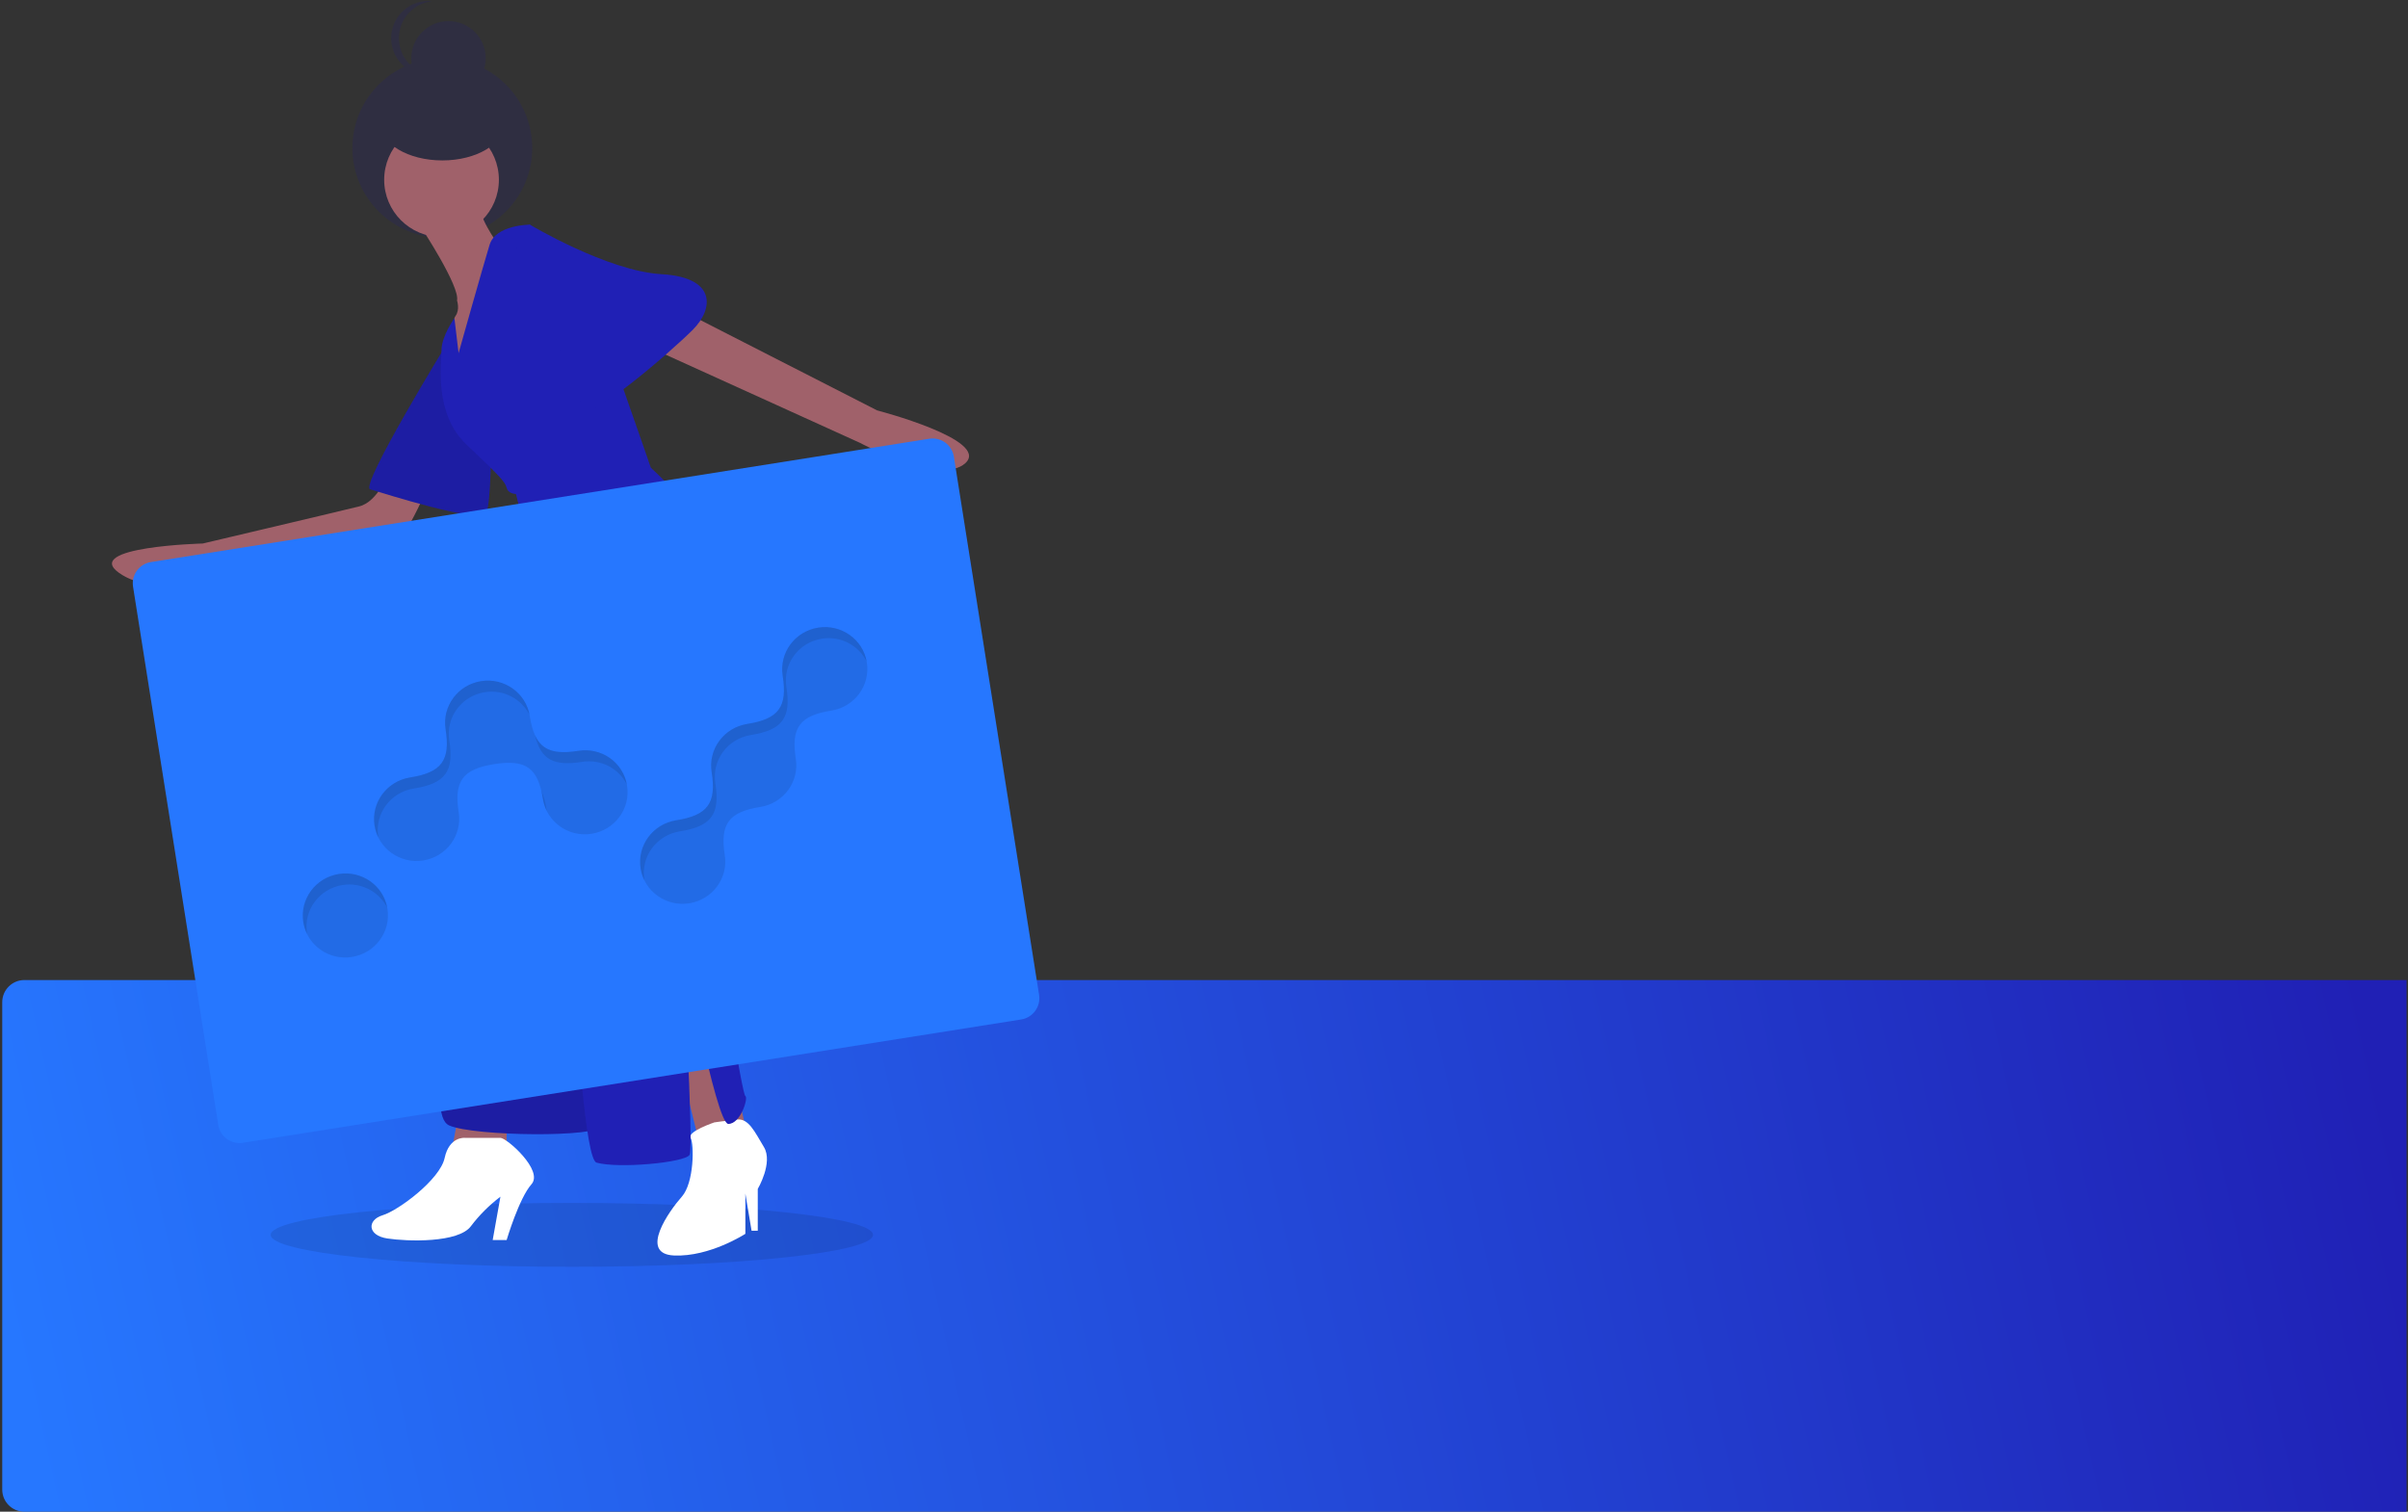 <?xml version="1.0" encoding="UTF-8"?>
<svg width="653px" height="410px" viewBox="0 0 653 410" version="1.1" xmlns="http://www.w3.org/2000/svg" xmlns:xlink="http://www.w3.org/1999/xlink">
    <rect x="0" y="0" width="653" height="410" fill="#333333" stroke="none"/>
    <!-- Generator: Sketch 53.2 (72643) - https://sketchapp.com -->
    <title>bg-startcreating</title>
    <desc>Created with Sketch.</desc>
    <defs>
        <linearGradient x1="0%" y1="47.555%" x2="100%" y2="52.445%" id="linearGradient-1">
            <stop stop-color="#2020B5" offset="0%"></stop>
            <stop stop-color="#2677FF" offset="100%"></stop>
        </linearGradient>
    </defs>
    <g id="Page-1" stroke="none" stroke-width="1" fill="none" fill-rule="evenodd">
        <g id="desktop" transform="translate(-787, -3922)" fill-rule="nonzero">
            <g id="Group-19" transform="translate(250, 3922)">
                <g id="bg-startcreating" transform="translate(537, 0)">
                    <path d="M0.607,265.808 L646.607,265.808 C649.921,265.808 652.607,268.494 652.607,271.808 L652.607,404 C652.607,407.314 649.921,410 646.607,410 L0.607,410 L0.607,265.808 Z" id="Rectangle" fill="url(#linearGradient-1)" transform="translate(326.607, 337.904) scale(-1, 1) translate(-326.607, -337.904) "></path>
                    <g id="undraw_settings_ii2j-copy" transform="translate(30.11, 0)">
                        <ellipse id="Oval" fill="#000000" opacity="0.1" cx="124.965" cy="334.918" rx="81.676" ry="8.666"></ellipse>
                        <ellipse id="Oval" fill="#2F2E41" cx="89.835" cy="40.152" rx="24.382" ry="24.348"></ellipse>
                        <polygon id="Path" fill="#A0616A" points="145.955 255.296 158.987 307.77 172.018 305.671 158.987 245.64"></polygon>
                        <path d="M163.611,304.412 C163.611,304.412 156.189,306.917 157.167,308.603 C158.146,310.289 158.146,320.783 154.783,324.562 C151.42,328.34 143.012,340.094 152.681,340.514 C162.349,340.934 172.018,334.637 172.018,334.637 L172.018,323.722 L173.7,333.797 L175.381,333.797 L175.381,322.463 C175.381,322.463 179.585,315.326 177.062,311.128 C174.54,306.93 172.896,303.272 169.725,303.632 C166.553,303.992 163.611,304.412 163.611,304.412 Z" id="Path" fill="#FFFFFF"></path>
                        <polygon id="Path" fill="#A0616A" points="94.669 299.794 92.568 311.128 107.28 311.128 107.28 299.794"></polygon>
                        <path d="M95.931,308.609 C95.931,308.609 91.727,308.19 90.466,314.067 C89.205,319.944 77.855,328.34 73.651,329.599 C69.447,330.859 69.447,335.056 74.912,335.896 C80.377,336.736 94.249,337.155 97.612,332.538 C99.895,329.525 102.583,326.842 105.599,324.562 L103.497,336.316 L107.281,336.316 C107.281,336.316 110.644,324.981 114.007,321.203 C117.37,317.425 107.281,308.609 105.599,308.609 L95.931,308.609 Z" id="Path" fill="#FFFFFF"></path>
                        <path d="M75.332,128.098 C75.332,128.098 72.39,136.074 67.345,137.334 C62.301,138.593 24.888,147.409 24.888,147.409 C24.888,147.409 -7.901,148.248 2.188,155.385 C12.276,162.521 28.671,155.385 28.671,155.385 C28.671,155.385 76.593,149.508 80.377,143.211 C82.867,138.925 84.977,134.431 86.682,129.777 L75.332,128.098 Z" id="Path" fill="#A0616A"></path>
                        <path d="M91.306,92.836 C91.306,92.836 67.345,131.876 70.288,132.716 C73.23,133.556 100.555,142.371 101.816,139.013 C103.077,135.655 103.077,120.122 103.077,120.122 L91.306,92.836 Z" id="Path" fill="#2020B5"></path>
                        <path d="M91.306,92.836 C91.306,92.836 67.345,131.876 70.288,132.716 C73.23,133.556 100.555,142.371 101.816,139.013 C103.077,135.655 103.077,120.122 103.077,120.122 L91.306,92.836 Z" id="Path" fill="#000000" opacity="0.1"></path>
                        <path d="M153.522,83.6 L207.75,111.307 C207.75,111.307 238.437,119.283 231.711,125.58 C224.985,131.876 203.126,120.122 203.126,120.122 L143.012,92.836 L153.522,83.6 Z" id="Path" fill="#A0616A"></path>
                        <path d="M84.16,61.771 C84.16,61.771 94.669,77.723 93.829,81.501 C93.829,81.501 94.669,84.02 93.408,85.699 C92.147,87.378 92.568,97.453 92.568,97.453 L96.771,103.331 L102.236,85.279 L104.758,65.969 C104.758,65.969 99.083,58.203 99.924,54.425 C100.765,50.646 84.16,61.771 84.16,61.771 Z" id="Path" fill="#A0616A"></path>
                        <path d="M117.37,152.446 C117.37,152.446 93.829,215.415 93.829,243.122 C93.829,270.828 85.001,302.313 91.727,305.251 C98.453,308.19 132.503,308.609 133.344,305.251 C134.184,301.893 129.14,165.46 126.618,160.003 C124.096,154.545 117.37,152.446 117.37,152.446 Z" id="Path" fill="#2020B5"></path>
                        <path d="M117.37,152.446 C117.37,152.446 93.829,215.415 93.829,243.122 C93.829,270.828 85.001,302.313 91.727,305.251 C98.453,308.19 132.503,308.609 133.344,305.251 C134.184,301.893 129.14,165.46 126.618,160.003 C124.096,154.545 117.37,152.446 117.37,152.446 Z" id="Path" fill="#000000" opacity="0.1"></path>
                        <ellipse id="Oval" fill="#A0616A" cx="89.625" cy="48.757" rx="15.554" ry="15.532"></ellipse>
                        <path d="M94.249,95.774 L93.123,86.3 C93.123,86.3 89.625,91.156 89.625,94.935 C89.625,98.713 87.523,112.146 96.351,120.542 C105.179,128.938 106.86,130.617 107.281,132.296 C107.701,133.975 109.803,133.975 109.803,133.975 L121.994,183.091 C121.994,183.091 125.777,313.647 131.662,315.326 C137.547,317.005 155.623,315.326 156.885,313.227 C158.146,311.128 154.783,255.296 154.783,255.296 C154.783,255.296 164.031,304.831 167.394,304.831 C170.757,304.831 172.859,297.695 172.018,297.275 C171.177,296.855 166.133,264.531 164.031,254.456 C161.929,244.381 162.77,159.163 162.77,159.163 C162.77,159.163 169.496,148.248 146.375,126.839 C146.375,126.839 131.662,84.02 130.822,84.02 C129.981,84.02 113.586,60.931 113.586,60.931 C113.586,60.931 104.338,60.931 102.657,66.389 C100.975,71.846 94.249,95.774 94.249,95.774 Z" id="Path" fill="#2020B5"></path>
                        <path d="M108.542,64.29 L113.586,60.931 C113.586,60.931 134.605,73.525 149.318,74.365 C164.031,75.204 163.611,83.6 157.725,89.477 C151.84,95.354 128.72,115.505 127.879,110.467 C127.038,105.429 108.542,64.29 108.542,64.29 Z" id="Path" fill="#2020B5"></path>
                        <ellipse id="Oval" fill="#2F2E41" cx="89.835" cy="33.435" rx="16.815" ry="10.075"></ellipse>
                        <ellipse id="Oval" fill="#2F2E41" cx="91.517" cy="15.804" rx="10.089" ry="10.075"></ellipse>
                        <path d="M78.065,10.346 C78.065,5.188 81.966,0.863 87.103,0.326 C86.754,0.289 86.403,0.271 86.052,0.271 C80.483,0.275 75.97,4.785 75.97,10.346 C75.97,15.908 80.483,20.417 86.052,20.421 C86.403,20.421 86.754,20.403 87.103,20.367 C81.966,19.829 78.065,15.504 78.065,10.346 Z" id="Path" fill="#2F2E41"></path>
                        <g id="Group-3" transform="translate(129.167, 214.678) rotate(-9) translate(-129.167, -214.678) translate(16.167, 134.678)">
                            <path d="M5.842,0.02 L219.544,-0 C222.765,-0.001 225.376,2.61 225.376,5.831 C225.376,5.831 225.376,5.832 225.376,5.832 L225.365,153.632 C225.365,156.853 222.754,159.464 219.534,159.464 L5.832,159.485 C2.611,159.486 -0,156.875 -0.001,153.654 C-0.001,153.654 -0.001,153.653 -0.001,153.653 L0.01,5.853 C0.011,2.632 2.621,0.021 5.842,0.021 Z" id="Rectangle" fill="#2677FF"></path>
                            <path d="M123.895,80.107 C123.895,86.423 118.708,91.504 112.338,91.504 C105.968,91.504 100.782,86.389 100.782,80.107 C100.782,71.558 97.893,68.709 89.225,68.709 C80.558,68.709 77.668,71.558 77.668,80.107 C77.668,86.423 72.482,91.504 66.112,91.504 C59.742,91.504 54.555,86.389 54.555,80.107 C54.555,73.79 59.742,68.709 66.112,68.709 C74.779,68.709 77.668,65.859 77.668,57.311 C77.668,50.994 82.855,45.914 89.225,45.914 C95.595,45.914 100.782,51.029 100.782,57.311 C100.782,65.859 103.671,68.709 112.338,68.709 C118.743,68.709 123.895,73.79 123.895,80.107 Z M42.929,114.334 C36.546,114.334 31.372,109.231 31.372,102.936 C31.372,96.641 36.546,91.539 42.929,91.539 C49.311,91.539 54.485,96.641 54.485,102.936 C54.485,109.231 49.311,114.334 42.929,114.334 Z M193.339,57.277 C193.339,63.594 188.153,68.675 181.783,68.675 C173.115,68.675 170.226,71.524 170.226,80.072 C170.226,86.389 165.04,91.47 158.669,91.47 C150.002,91.47 147.113,94.319 147.113,102.868 C147.113,109.184 141.926,114.265 135.556,114.265 C129.186,114.265 123.999,109.15 123.999,102.868 C123.999,96.551 129.186,91.47 135.556,91.47 C144.224,91.47 147.113,88.62 147.113,80.072 C147.113,73.755 152.299,68.675 158.669,68.675 C167.337,68.675 170.226,65.825 170.226,57.277 C170.226,50.96 175.413,45.879 181.783,45.879 C188.153,45.879 193.339,50.994 193.339,57.277 Z" id="Combined-Shape" fill-opacity="0.1" fill="#000000"></path>
                            <path d="M101.303,83.494 C100.964,82.423 100.782,81.286 100.782,80.107 C100.782,79.28 100.755,78.507 100.698,77.785 C101.115,79.264 101.3,81.063 101.3,83.226 C101.3,83.316 101.301,83.405 101.303,83.494 Z M55.077,83.494 C54.738,82.423 54.555,81.286 54.555,80.107 C54.555,73.79 59.742,68.709 66.112,68.709 C74.779,68.709 77.668,65.859 77.668,57.311 C77.668,50.994 82.855,45.914 89.225,45.914 C95.504,45.914 100.633,50.884 100.779,57.043 C99.312,52.409 94.918,49.033 89.743,49.033 C83.373,49.033 78.187,54.114 78.187,60.431 C78.187,68.979 75.298,71.828 66.63,71.828 C60.26,71.828 55.073,76.909 55.073,83.226 C55.073,83.316 55.074,83.405 55.077,83.494 Z M101.384,62.753 C102.614,67.119 105.864,68.709 112.338,68.709 C118.644,68.709 123.735,73.634 123.891,79.815 C122.429,75.176 118.055,71.828 112.857,71.828 C105.027,71.828 101.913,69.503 101.384,62.753 Z M31.894,106.332 C31.555,105.26 31.372,104.119 31.372,102.936 C31.372,96.641 36.546,91.539 42.929,91.539 C49.218,91.539 54.333,96.493 54.482,102.66 C53.017,98.023 48.63,94.658 43.447,94.658 C37.065,94.658 31.89,99.761 31.89,106.056 C31.89,106.148 31.892,106.24 31.894,106.332 Z M124.521,106.255 C124.182,105.185 123.999,104.047 123.999,102.868 C123.999,96.551 129.186,91.47 135.556,91.47 C144.224,91.47 147.113,88.62 147.113,80.072 C147.113,73.755 152.299,68.675 158.669,68.675 C167.337,68.675 170.226,65.825 170.226,57.277 C170.226,50.96 175.413,45.879 181.783,45.879 C188.062,45.879 193.191,50.85 193.336,57.009 C191.869,52.374 187.476,48.999 182.301,48.999 C175.931,48.999 170.744,54.08 170.744,60.396 C170.744,68.945 167.855,71.794 159.188,71.794 C152.818,71.794 147.631,76.875 147.631,83.192 C147.631,91.74 144.742,94.589 136.074,94.589 C129.704,94.589 124.518,99.67 124.518,105.987 C124.518,106.077 124.519,106.166 124.521,106.255 Z" id="Combined-Shape" fill-opacity="0.1" fill="#000000"></path>
                        </g>
                    </g>
                </g>
            </g>
        </g>
    </g>
</svg>